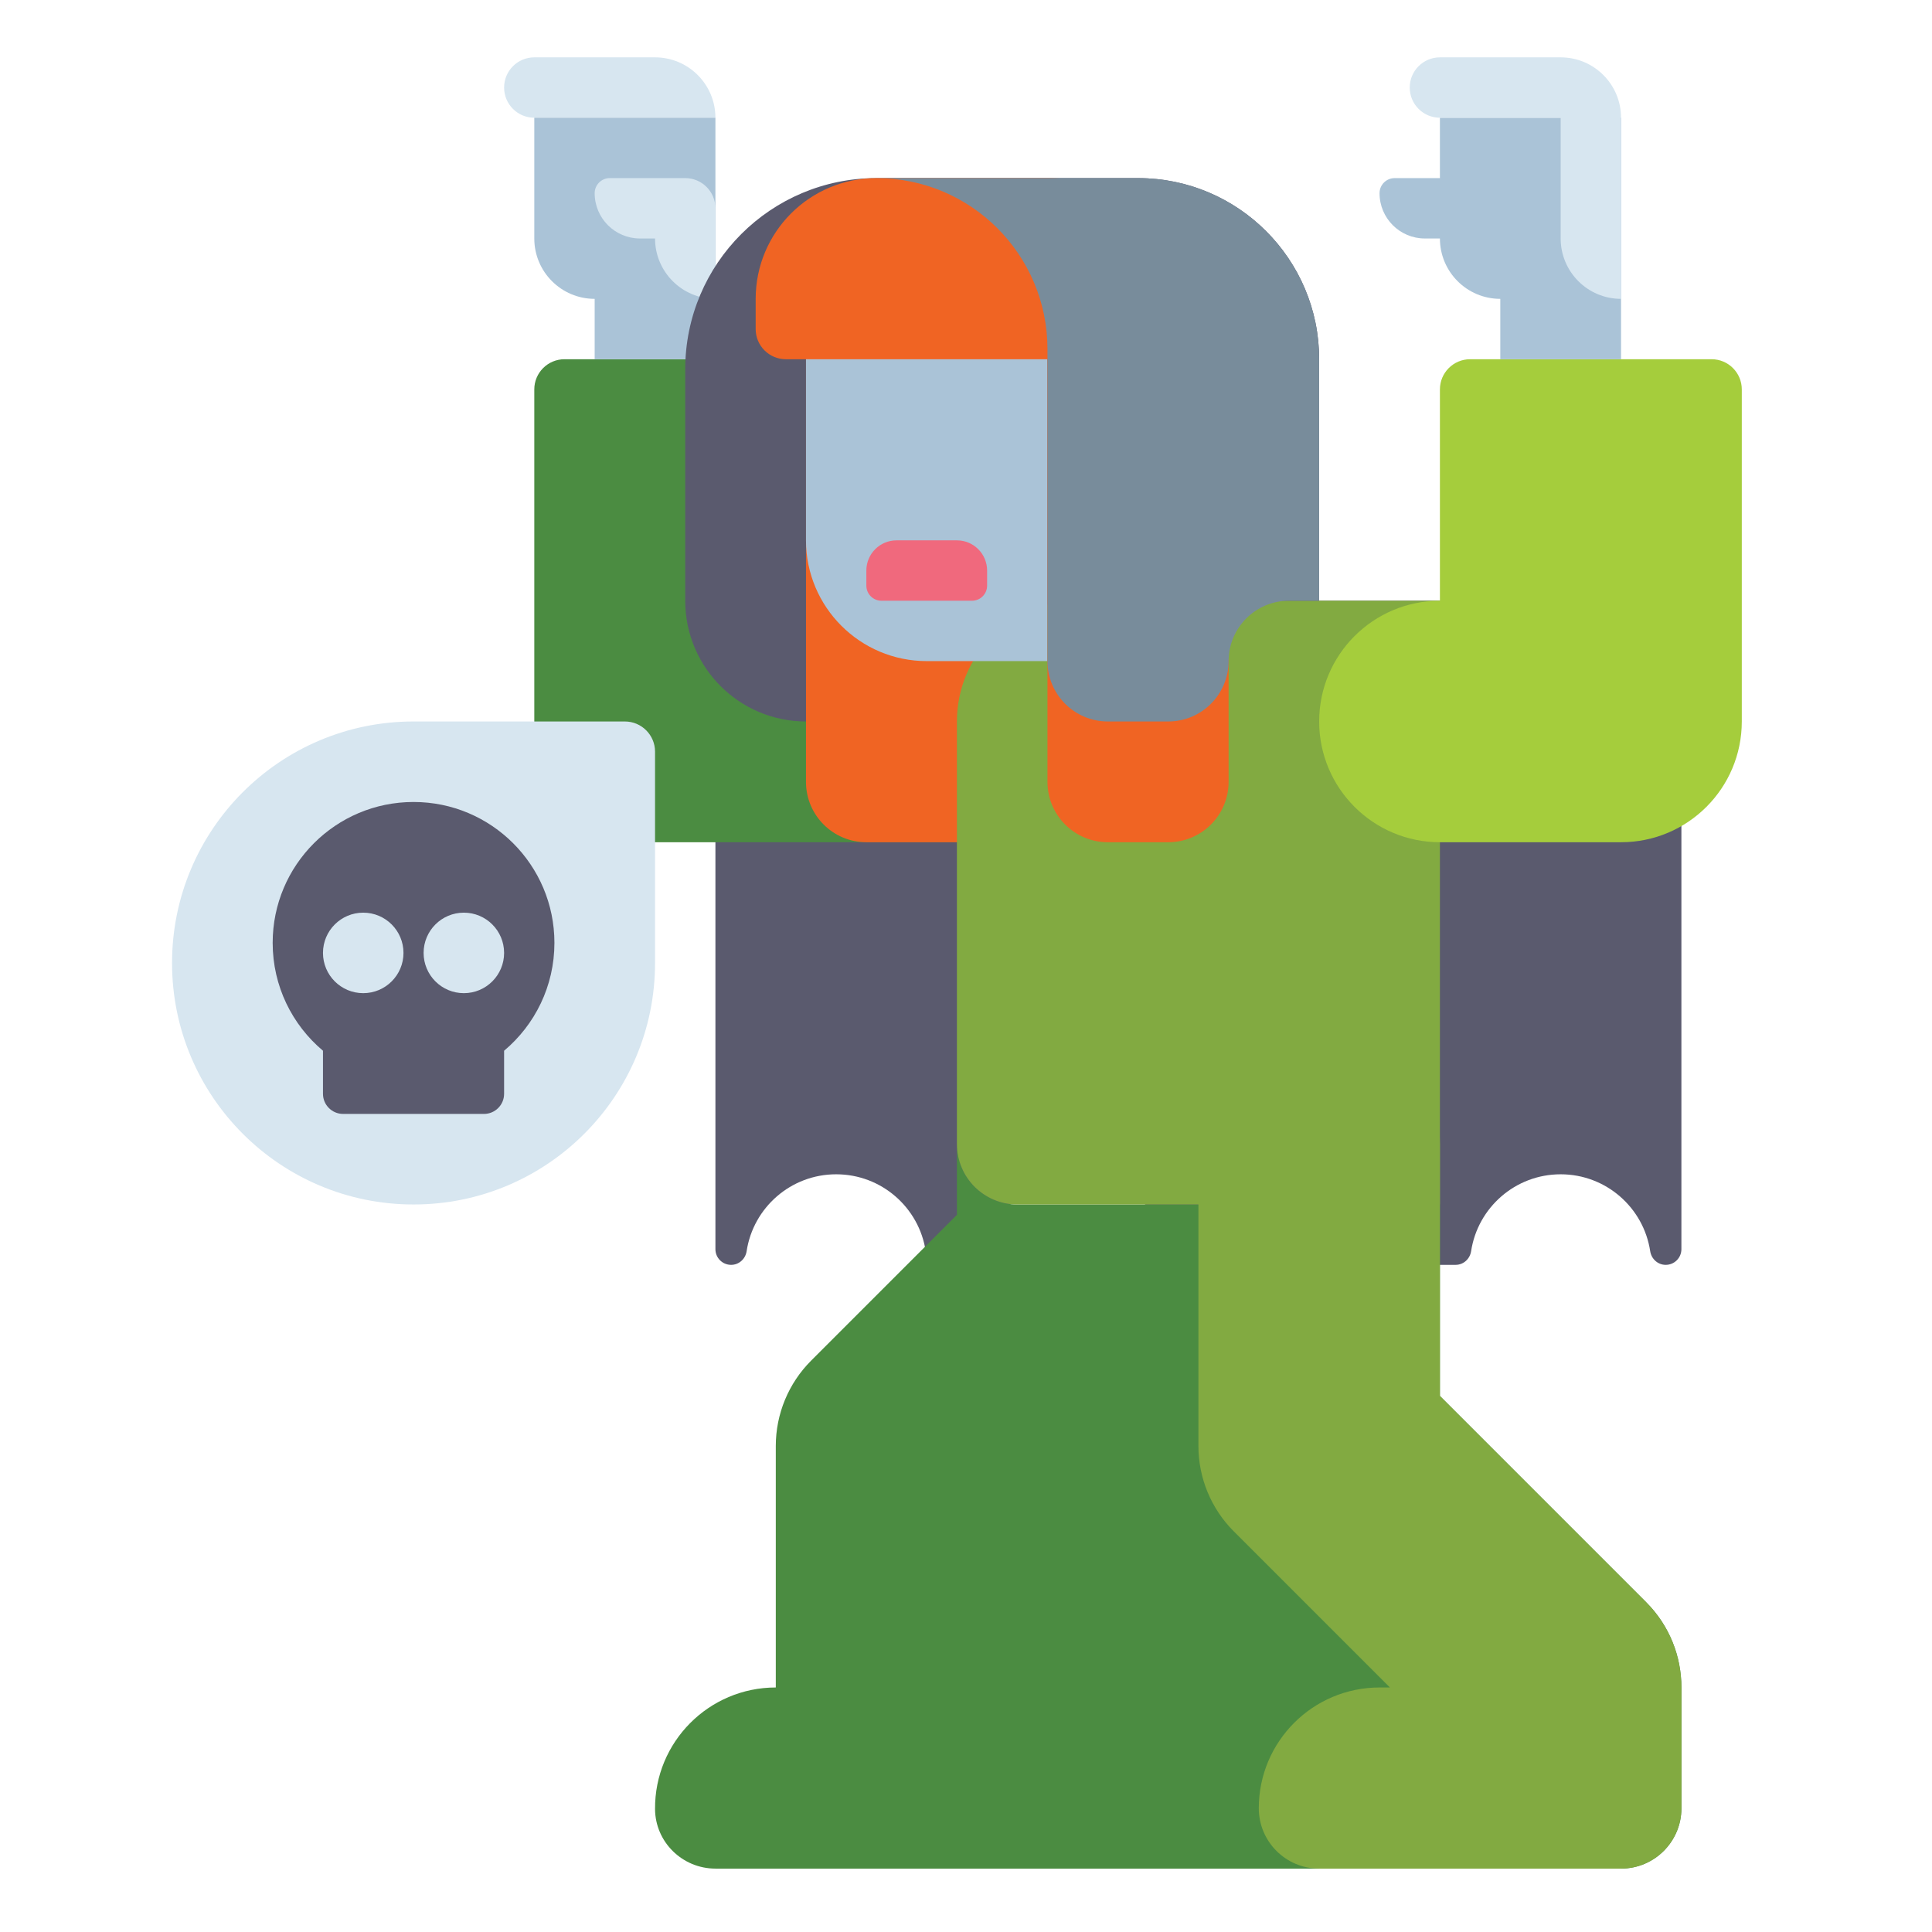 <?xml version="1.0" encoding="utf-8"?>
<!-- Generator: Adobe Illustrator 23.0.0, SVG Export Plug-In . SVG Version: 6.00 Build 0)  -->
<svg version="1.1" id="Layer_1" xmlns="http://www.w3.org/2000/svg" xmlns:xlink="http://www.w3.org/1999/xlink" x="0px" y="0px"
	 viewBox="0 0 512 512" style="enable-background:new 0 0 512 512;" xml:space="preserve">
<style type="text/css">
	.st0{fill:#323232;}
	.st1{fill:#646464;}
	.st2{fill:#464646;}
	.st3{fill:#FAA51E;}
	.st4{fill:#5A6E82;}
	.st5{fill:#788C9B;}
	.st6{fill:#AAC3D7;}
	.st7{fill:#7DC8AA;}
	.st8{fill:#147864;}
	.st9{fill:#329682;}
	.st10{fill:#FFFFFF;}
	.st11{fill:#9B5FAA;}
	.st12{fill:#463C4B;}
	.st13{fill:#32283C;}
	.st14{fill:#D76E28;}
	.st15{fill:#784687;}
	.st16{fill:#F0915A;}
	.st17{fill:#FAB991;}
	.st18{fill:#D7E6F0;}
	.st19{fill:#82AA41;}
	.st20{fill:#4B8C41;}
	.st21{fill:#A5CD3C;}
	.st22{fill:#FAD241;}
	.st23{fill:#AA5A28;}
	.st24{fill:#F04B37;}
	.st25{fill:#6EA5D7;}
	.st26{fill:#8CAAC8;}
	.st27{fill:#F0697D;}
	.st28{fill:#5A5A6E;}
	.st29{fill:#647DBE;}
	.st30{fill:#2D6E23;}
	.st31{fill:#F58CAA;}
	.st32{fill:#B98C3C;}
	.st33{fill:#C3A050;}
	.st34{fill:#D2C36E;}
	.st35{fill:#64412D;}
	.st36{fill:#DC7846;}
	.st37{fill:#96461E;}
	.st38{fill:#F06423;}
	.st39{fill:#E6AAFA;}
	.st40{fill:#BE82D2;}
	.st41{fill:#FAA037;}
	.st42{fill:#D73228;}
	.st43{fill:#BE281E;}
	.st44{fill:#5064A0;}
	.st45{fill:#8C1E14;}
	.st46{fill:#F5732D;}
	.st47{fill:#FAD7A0;}
	.st48{fill:#964628;}
	.st49{fill:#D24614;}
	.st50{fill:#F5D7A5;}
	.st51{fill:#F58723;}
	.st52{fill:#E65A78;}
	.st53{fill:#643773;}
	.st54{fill:#9B64AA;}
	.st55{fill:#555555;}
	.st56{fill:#FAD2B4;}
</style>
<g>
	<g>
		<path class="st28" d="M189.594,159.2v171.847c0,2.294,1.859,4.153,4.153,4.153l0,0c2.091,0,3.806-1.562,4.119-3.63
			c1.75-11.532,11.706-20.37,23.727-20.37c12.021,0,21.978,8.838,23.727,20.37c0.314,2.068,2.028,3.63,4.119,3.63h8.306
			c2.091,0,3.806-1.562,4.119-3.63c1.75-11.532,11.706-20.37,23.727-20.37c12.021,0,21.978,8.838,23.727,20.37
			c0.314,2.068,2.028,3.63,4.12,3.63h8.306c2.091,0,3.806-1.562,4.119-3.63c1.75-11.532,11.706-20.37,23.727-20.37
			c12.021,0,21.978,8.838,23.727,20.37c0.314,2.068,2.028,3.63,4.12,3.63h8.306c2.091,0,3.806-1.562,4.119-3.63
			c1.75-11.532,11.706-20.37,23.727-20.37c12.021,0,21.978,8.838,23.727,20.37c0.314,2.068,2.028,3.63,4.12,3.63l0,0
			c2.294,0,4.153-1.859,4.153-4.153V159.2H189.594z"/>
	</g>
	<g>
		<path class="st20" d="M205.594,159.2v-56c0-4.418-3.582-8-8-8h-48c-4.418,0-8,3.582-8,8v88c0,17.673,14.327,32,32,32h104v-64
			H205.594z"/>
	</g>
	<g>
		<path class="st18" d="M141.594,15.2h32c8.837,0,16,7.163,16,16v0h-48c-4.418,0-8-3.582-8-8v0
			C133.594,18.782,137.175,15.2,141.594,15.2z"/>
	</g>
	<g>
		<path class="st6" d="M141.594,31.2v32c0,8.837,7.164,16,16,16v16h32v-16v-48H141.594z"/>
	</g>
	<g>
		<path class="st18" d="M181.594,47.2h-20c-2.209,0-4,1.791-4,4v0c0,6.627,5.373,12,12,12h4c0,8.837,7.164,16,16,16v-24
			C189.594,50.782,186.012,47.2,181.594,47.2z"/>
	</g>
	<g>
		<path class="st28" d="M232.26,47.2L232.26,47.2c-27.982,0-50.667,22.684-50.667,50.667V159.2c0,17.673,14.327,32,32,32h136v-96
			c0-26.51-21.49-48-48-48H232.26z"/>
	</g>
	<g>
		<path class="st38" d="M277.594,223.2h-48c-8.837,0-16-7.163-16-16v-112h64V223.2z"/>
	</g>
	<g>
		<path class="st20" d="M445.593,447.2c0-8.189-3.124-16.379-9.373-22.627l-54.627-54.627V319.2h-112c-8.837,0-16-7.163-16-16l0,0
			v18.746l-38.627,38.627c-6.002,6.001-9.373,14.141-9.373,22.627v64c-17.748,0-32.122,14.449-31.999,32.225
			c0.06,8.747,7.252,15.775,15.999,15.775h240c8.837,0,16-7.163,16-16L445.593,447.2L445.593,447.2z"/>
	</g>
	<g>
		<path class="st19" d="M381.594,319.2h-112c-8.837,0-16-7.163-16-16v-112c0-17.673,14.327-32,32-32h96V319.2z"/>
	</g>
	<g>
		<path class="st21" d="M453.594,95.2h-64c-4.418,0-8,3.582-8,8v56c-17.673,0-32,14.327-32,32c0,17.673,14.327,32,32,32h48
			c17.673,0,32-14.327,32-32v-88C461.594,98.782,458.012,95.2,453.594,95.2z"/>
	</g>
	<g>
		<path class="st19" d="M445.593,447.2c0-8.189-3.124-16.379-9.373-22.627l-54.627-54.627V303.2c0-17.673-14.327-32-32-32
			s-32,14.327-32,32v80c0,8.487,3.371,16.626,9.373,22.627l41.373,41.373h-2.746c-17.673,0-32,14.327-32,32l0,0
			c0,8.837,7.164,16,16,16h80c8.836,0,16-7.163,16-16L445.593,447.2L445.593,447.2z"/>
	</g>
	<g>
		<path class="st6" d="M381.594,31.2v16h-12c-2.209,0-4,1.791-4,4v0c0,6.627,5.373,12,12,12h4c0,8.837,7.164,16,16,16v16h32v-16v-48
			H381.594z"/>
	</g>
	<g>
		<path class="st18" d="M413.594,15.2h-32c-4.418,0-8,3.582-8,8s3.582,8,8,8h32v32c0,8.837,7.164,16,16,16v-48
			C429.594,22.363,422.43,15.2,413.594,15.2z"/>
	</g>
	<g>
		<path class="st6" d="M277.594,175.2h-32c-17.673,0-32-14.327-32-32v-56c0-13.255,10.745-24,24-24h16c13.255,0,24,10.745,24,24
			V175.2z"/>
	</g>
	<g>
		<path class="st38" d="M277.594,47.2H232.26c-17.673,0-32,14.327-32,32v8c0,4.418,3.582,8,8,8h69.333v112c0,8.837,7.163,16,16,16
			h16c8.837,0,16-7.163,16-16v-112C325.594,68.69,304.103,47.2,277.594,47.2L277.594,47.2z"/>
	</g>
	<g>
		<path class="st5" d="M232.26,47.2L232.26,47.2c25.037,0,45.333,20.296,45.333,45.333V175.2c0,8.837,7.163,16,16,16h16
			c8.837,0,16-7.163,16-16v0c0-8.837,7.163-16,16-16h8v-64c0-26.51-21.49-48-48-48H232.26z"/>
	</g>
	<g>
		<path class="st27" d="M257.594,159.2h-24c-2.209,0-4-1.791-4-4v-4c0-4.418,3.582-8,8-8h16c4.418,0,8,3.582,8,8v4
			C261.594,157.409,259.803,159.2,257.594,159.2z"/>
	</g>
	<g>
		<path class="st18" d="M165.594,191.2h-56c-35.346,0-64,28.654-64,64c0,35.346,28.654,64,64,64s64-28.654,64-64v-56
			C173.594,194.782,170.012,191.2,165.594,191.2z"/>
	</g>
	<g>
		<g>
			<path class="st28" d="M146.927,249.867c0-20.619-16.715-37.333-37.333-37.333S72.26,229.248,72.26,249.867
				c0,11.478,5.184,21.741,13.333,28.589v11.411c0,2.945,2.388,5.333,5.333,5.333h37.333c2.946,0,5.333-2.388,5.333-5.333v-11.411
				C141.743,271.608,146.927,261.345,146.927,249.867z"/>
		</g>
		<g>
			<circle class="st18" cx="122.927" cy="252.533" r="10.667"/>
		</g>
		<g>
			<circle class="st18" cx="96.26" cy="252.533" r="10.667"/>
		</g>
	</g>
</g>
</svg>

